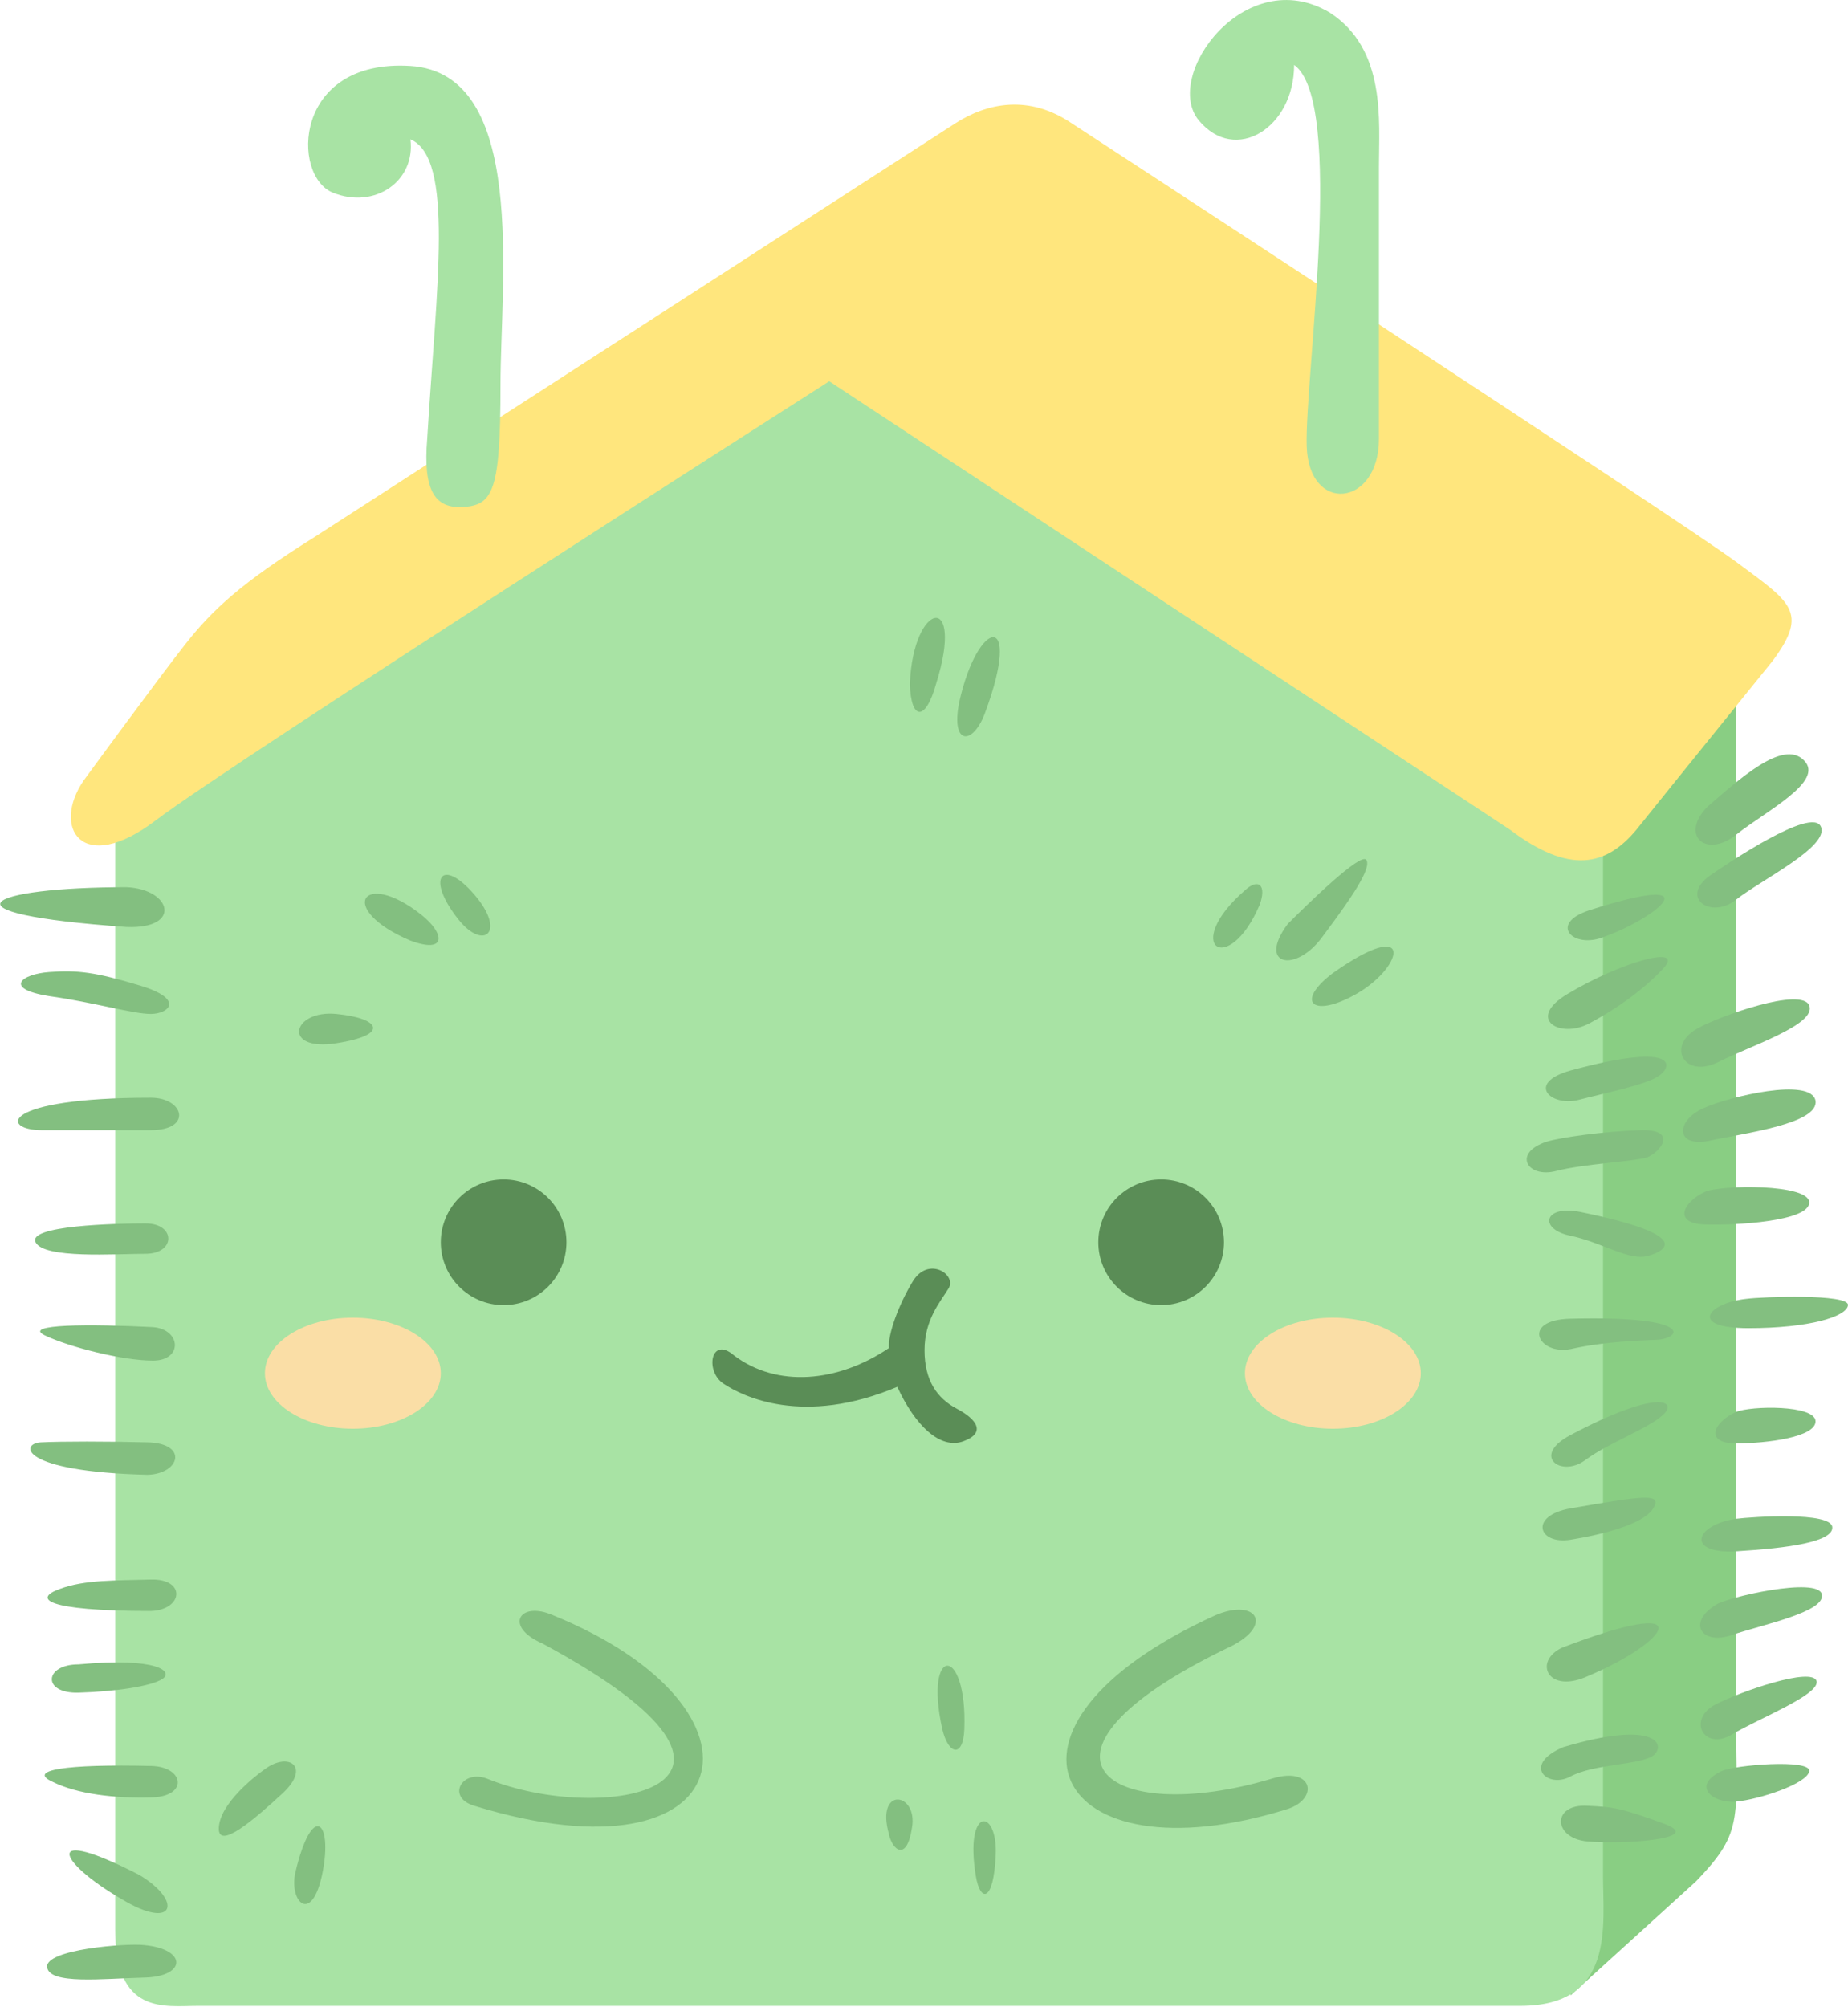 <svg version="1.1" id="Layer_1" xmlns="http://www.w3.org/2000/svg" x="0" y="0" viewBox="0 0 176.5 191.6" style="enable-background:new 0 0 176.5 191.6" xml:space="preserve"><style>.st1{fill:#a8e3a4}.st3{fill:#5a8d56}.st4{fill:#fadea6}.st5{fill:#83bf80}</style><path d="m150 190.5 12-10.9c4.7-4.9 3.8-5.8 3.8-17.2V63.1l-12.6 13.4-3.2 114z" style="fill:#89ce83"/><path class="st1" d="M11 76.5v107.7c0 8.2 4.7 7.3 7.9 7.3h126.3c9.1 0 7.9-7.7 7.9-12.5V76.4L78.1 30 11 76.5z"/><path d="M91.2 11.8 30 51.3c-6.9 4.3-9.7 6.9-12.3 10.2S8 74.5 8 74.5c-3.1 4.5-.2 9.2 6.9 3.8 7.1-5.4 64.3-41.9 64.3-41.9l65 42.8c5.7 4.3 9.2 3.5 12.1 0 2.8-3.5 13-16.1 13-16.1 3.5-4.7 1.7-5.6-3.4-9.4-5.1-3.8-63.5-41.9-63.5-41.9-4.1-2.8-8.1-2-11.2 0z" style="fill:#ffe67d"/><path class="st1" d="M39.2 13.3c4.2 1.8 2.5 13.9 1.6 28.6-.4 4.9.7 6.7 3.5 6.5s3.5-1.6 3.5-11.6S50.4 7 39.2 6.3s-11.4 10.5-7.4 12.1 7.9-1.1 7.4-5.1zM123.6 6.2c0 6-5.6 9.5-9.1 5.3S118.9-3.6 127 1.2c5.4 3.5 4.7 10.3 4.7 14.7v26c0 6.5-6.7 7.2-6.9.7-.2-6.5 3.7-32.9-1.2-36.4z"/><circle class="st3" cx="48.1" cy="118.6" r="6"/><circle class="st3" cx="110.9" cy="118.6" r="6"/><ellipse class="st4" cx="33.7" cy="131.1" rx="8.4" ry="5.3"/><ellipse class="st4" cx="127.3" cy="131.1" rx="8.4" ry="5.3"/><path class="st3" d="M85.7 132.4c1.7 3.7 4.1 6 6.3 5.2s1.3-2.1-.6-3.1-3.1-2.7-3.1-5.6c0-2.9 1.5-4.6 2.3-5.9.8-1.3-1.9-3.1-3.4-.7-1.4 2.3-2.4 5.1-2.3 6.4-4.9 3.3-10.7 3.8-14.8.7-2.2-1.9-2.8 1.5-1 2.7s7.6 4.1 16.6.3z"/><path class="st5" d="M52.8 154.2c22.1 9 17.9 26-7.5 18.2-2.7-.8-1.2-3.5 1.2-2.6 10.9 4.5 31.1 1 5.3-12.9-3.7-1.6-2.2-4.1 1-2.7zM116.1 154.2c-23.6 10.7-15.5 25.5 6.9 18.5 3-1 2.4-4.1-1.5-2.9-15.7 4.7-25.4-2.2-4.4-12.4 4.7-2.1 3-4.9-1-3.2zM90 165.1c-1.8-8.1 2.4-8.1 2.1 0-.1 2.7-1.5 2.5-2.1 0zM84.9 175.1c-1.3-4.6 2.8-4 2.2-.6-.5 3.3-1.9 2.1-2.2.6zM93.2 179.1c-1.1-6.7 2.1-6.5 1.9-2-.2 4.6-1.5 4.5-1.9 2zM118.9 85c-6.1 5.3-1.6 8.4 1.4 1.4.7-1.9-.1-2.6-1.4-1.4zM123 88.2c-3 4 .8 4.8 3.4 1.1 2.7-3.6 4.6-6.4 4.1-7.2-.5-.8-5.7 4.3-7.5 6.1zM127.3 92.9c-3.7 2.8-1.9 4.4 2.4 1.9 4.4-2.6 5.4-7.4-2.4-1.9zM86.9 65.3c.1 3.5 1.5 3.6 2.5 0 2.8-8.9-2.2-7.9-2.5 0zM91.6 67.1c-.8 4.2 1.4 4 2.5.9 3.6-9.7-.7-9.1-2.5-.9zM32.1 99.6c5.2-.8 4.2-2.4 0-2.8s-5.2 3.6 0 2.8zM39.2 89.8c3.5 1.3 3.3-.7 1-2.5-5.6-4.4-8.1-.5-1 2.5zM43.8 87.8c2.4 3 4.6 1.2 1.5-2.4s-4.7-1.6-1.5 2.4zM12.1 88.5c5.3.2 4.3-3.6 0-3.8-13.4 0-18.6 2.5 0 3.8zM4.7 95.1c4.3.6 8 1.7 9.7 1.7s3.3-1.4-1-2.7-6-1.5-8.7-1.3-4.4 1.6 0 2.3zM14.4 104.8c3.2 0 4 3.1 0 3.1H4c-4 0-4-3.1 10.4-3.1zM13.9 116.8c2.9 0 2.9 2.9 0 2.9s-9.7.5-10.5-1.1 7.6-1.8 10.5-1.8zM14.6 126.7c2.7.2 2.9 3.2 0 3.2s-8-1.3-10.3-2.4c-2.3-1.1 4.4-1.1 10.3-.8zM14.1 140.8c3.1-.1 3.9-3 0-3.1s-8.2-.1-10.2 0-2.1 2.8 10.2 3.1zM14.4 153.8c3.1-.1 3.4-3.1 0-3s-6.3 0-8.7.9c-2.5.9-1.5 2.1 8.7 2.1zM7.5 158.9c-3.3 0-3.5 2.8 0 2.7s6.9-.6 8-1.3-.4-2.1-8-1.4zM25.3 168.9c2.3-1.7 4.4-.2 1.7 2.3s-6.2 5.5-6.1 3.3c.1-2.3 3.4-4.9 4.4-5.6zM14.5 168.6c3.1.1 3.5 2.9 0 3s-7.1-.3-9.5-1.5c-2.4-1.1 1.2-1.7 9.5-1.5zM13.3 179c4.2 2.5 3.4 5.4-1.7 2.3-6.2-3.6-7.6-7.1 1.7-2.3zM13.8 185.7c4.1.4 4 3 0 3.1s-9.1.7-9.3-1 7.6-2.3 9.3-2.1zM28.2 178.8c-.6 2.8 1.6 5 2.6 0s-1-6.8-2.6 0zM151.8 86.9c-4 1.3-1.5 3.8 1.5 2.5 5-1.8 10.4-6.3-1.5-2.5zM149.7 94.9c-4 2.4-.7 4.3 2.1 2.8s5.4-3.4 7.2-5.4c1.7-2.1-4.3-.4-9.3 2.6zM150 102.2c-4.3 1.2-1.9 3.5.8 2.8s6.2-1.4 7.5-2.2c1.4-.8 2.4-3.5-8.3-.6zM147.7 109c-3.3 1.1-1.8 3.5.9 2.8s7.4-.9 8.7-1.3c1.3-.5 3-2.7-.6-2.6-3.5.1-7.7.7-9 1.1zM150.9 115.7c-3.5-.7-4 1.7-.8 2.3 3.1.7 5.5 2.4 7.3 1.9s4.3-2-6.5-4.2zM150 125.9c-4.8.1-3.1 3.5 0 2.9 3.1-.7 6.2-.8 8.4-.9 2.2-.2 3.4-2.3-8.4-2zM150 137c-3.8 2-.9 4.1 1.4 2.4 2.3-1.7 6-3 7.4-4.3 1.5-1.3-.3-2.6-8.8 1.9zM150 144c-4 .7-3.1 3.5 0 3s7-1.5 7.9-3c.9-1.5-.9-1.2-7.9 0zM149.2 157.3c-2.8 1.3-1.4 4.5 2.5 2.7 7.6-3.2 11.1-7.9-2.5-2.7zM149.3 166.8c-4 1.7-1.5 4 .7 2.8s6.7-1.1 7.9-2 .5-3.5-8.6-.8zM151.6 172.4c-3.4-.2-3.3 3.1 0 3.4 3.3.3 11.4-.2 7.3-1.7-4.1-1.5-4.9-1.6-7.3-1.7zM163.1 77c-2.7 2.7-.2 5 2.7 2.7 2.9-2.3 8.5-5.1 6.5-7.1-2-2.1-6.3 1.9-9.2 4.4zM163.3 83.6c-2.9 2.1.1 4.2 2.5 2.3s9-5.1 8.1-7-9 3.6-10.6 4.7z"/><path class="st5" d="M162.1 98.2c-3 1.7-1.2 4.8 2 3.2 3.2-1.6 9.4-3.6 8.7-5.4-.7-1.8-8.6 1-10.7 2.2zM162.7 105.8c-2.7 1.2-2.7 3.8.6 3.1 3.2-.7 10.4-1.6 10.1-3.8-.4-2.3-8.3-.4-10.7.7zM162.8 113.8c-2.1 1-3 3 0 3.1 3 .1 10-.3 10-2.1s-8.5-1.7-10-1zM166.8 124c-3.7.4-5.6 2.8.2 2.8s9.4-1.1 9.5-2.2-8.2-.8-9.7-.6zM165.8 134.8c-2.2 1-3 3 0 3s7.6-.6 7.6-2.1c0-1.6-6.2-1.5-7.6-.9zM165.8 145c-4 .6-4.8 3.4.1 3.1 4.9-.3 9.2-.9 9.1-2.3-.1-1.5-7.6-1-9.2-.8zM163.9 153.2c-2.8 1.7-1.4 3.9 1.5 2.9s9-2.2 8.6-3.9-9.1.3-10.1 1zM163.9 162.7c-2.8 1.4-1.2 4.5 1.5 2.9s8.4-3.8 8.1-5.1c-.4-1.4-7.3 1-9.6 2.2zM164.4 169.1c-2.9 1.4-.8 3.1 1.4 2.9s6.8-1.7 7-2.9-7.2-.6-8.4 0z"/></svg>